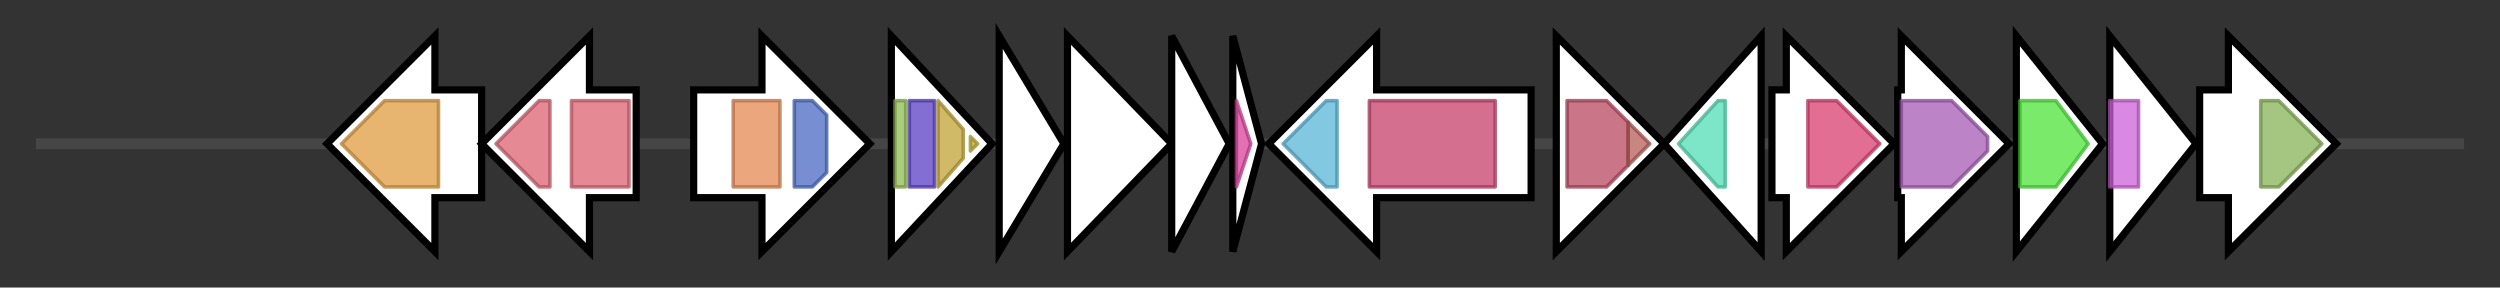 <svg version="1.1" baseProfile="full" xmlns="http://www.w3.org/2000/svg" width="695.567" height="80">
	<rect width="100%" height="100%" fill="#333333" stroke="none"/>
	<g>
		<line x1="10" y1="40.0" x2="685.567" y2="40.0" style="stroke:rgb(70,70,70); stroke-width:3 "/>
		<g>
			<title> (ctg1_2543)</title>
			<polygon class=" (ctg1_2543)" points="134,25 121,25 121,10 91,40 121,70 121,55 134,55" fill="rgb(255,255,255)" fill-opacity="1.0" stroke="rgb(0,0,0)" stroke-width="2"  />
			<g>
				<title>RmuC (PF02646)
"RmuC family"</title>
				<polygon class="PF02646" points="95,40 107,28 122,28 122,52 107,52" stroke-linejoin="round" width="30" height="24" fill="rgb(222,156,64)" stroke="rgb(177,124,51)" stroke-width="1" opacity="0.75" />
			</g>
		</g>
		<g>
			<title> (ctg1_2544)</title>
			<polygon class=" (ctg1_2544)" points="177,25 164,25 164,10 134,40 164,70 164,55 177,55" fill="rgb(255,255,255)" fill-opacity="1.0" stroke="rgb(0,0,0)" stroke-width="2"  />
			<g>
				<title>MatE (PF01554)
"MatE"</title>
				<polygon class="PF01554" points="138,40 150,28 153,28 153,52 150,52 138,40" stroke-linejoin="round" width="15" height="24" fill="rgb(220,99,114)" stroke="rgb(176,79,91)" stroke-width="1" opacity="0.75" />
			</g>
			<g>
				<title>MatE (PF01554)
"MatE"</title>
				<rect class="PF01554" x="159" y="28" stroke-linejoin="round" width="16" height="24" fill="rgb(220,99,114)" stroke="rgb(176,79,91)" stroke-width="1" opacity="0.75" />
			</g>
		</g>
		<g>
			<title> (ctg1_2545)</title>
			<polygon class=" (ctg1_2545)" points="193,25 212,25 212,10 242,40 212,70 212,55 193,55" fill="rgb(255,255,255)" fill-opacity="1.0" stroke="rgb(0,0,0)" stroke-width="2"  />
			<g>
				<title>Trypsin_2 (PF13365)
"Trypsin-like peptidase domain"</title>
				<rect class="PF13365" x="204" y="28" stroke-linejoin="round" width="13" height="24" fill="rgb(229,136,83)" stroke="rgb(183,108,66)" stroke-width="1" opacity="0.75" />
			</g>
			<g>
				<title>PDZ_2 (PF13180)
"PDZ domain"</title>
				<polygon class="PF13180" points="221,28 226,28 230,32 230,48 226,52 221,52" stroke-linejoin="round" width="9" height="24" fill="rgb(74,105,195)" stroke="rgb(59,84,156)" stroke-width="1" opacity="0.75" />
			</g>
		</g>
		<g>
			<title> (ctg1_2546)</title>
			<polygon class=" (ctg1_2546)" points="248,10 276,40 248,70" fill="rgb(255,255,255)" fill-opacity="1.0" stroke="rgb(0,0,0)" stroke-width="2"  />
			<g>
				<title>Sigma70_r1_2 (PF00140)
"Sigma-70 factor, region 1.2"</title>
				<rect class="PF00140" x="249" y="28" stroke-linejoin="round" width="3" height="24" fill="rgb(142,187,82)" stroke="rgb(113,149,65)" stroke-width="1" opacity="0.75" />
			</g>
			<g>
				<title>Sigma70_r2 (PF04542)
"Sigma-70 region 2"</title>
				<rect class="PF04542" x="253" y="28" stroke-linejoin="round" width="7" height="24" fill="rgb(89,63,196)" stroke="rgb(71,50,156)" stroke-width="1" opacity="0.75" />
			</g>
			<g>
				<title>Sigma70_r3 (PF04539)
"Sigma-70 region 3"</title>
				<polygon class="PF04539" points="261,28 268,36 268,44 261,52" stroke-linejoin="round" width="7" height="24" fill="rgb(192,162,53)" stroke="rgb(153,129,42)" stroke-width="1" opacity="0.75" />
			</g>
			<g>
				<title>Sigma70_r4 (PF04545)
"Sigma-70, region 4"</title>
				<polygon class="PF04545" points="270,38 272,40 270,42" stroke-linejoin="round" width="5" height="24" fill="rgb(190,171,50)" stroke="rgb(152,136,39)" stroke-width="1" opacity="0.75" />
			</g>
		</g>
		<g>
			<title> (ctg1_2547)</title>
			<polygon class=" (ctg1_2547)" points="278,10 296,40 278,70" fill="rgb(255,255,255)" fill-opacity="1.0" stroke="rgb(0,0,0)" stroke-width="2"  />
		</g>
		<g>
			<title> (ctg1_2548)</title>
			<polygon class=" (ctg1_2548)" points="297,10 326,40 297,70" fill="rgb(255,255,255)" fill-opacity="1.0" stroke="rgb(0,0,0)" stroke-width="2"  />
		</g>
		<g>
			<title> (ctg1_2549)</title>
			<polygon class=" (ctg1_2549)" points="326,10 342,40 326,70" fill="rgb(255,255,255)" fill-opacity="1.0" stroke="rgb(0,0,0)" stroke-width="2"  />
		</g>
		<g>
			<title> (ctg1_2550)</title>
			<polygon class=" (ctg1_2550)" points="343,10 351,40 343,70" fill="rgb(255,255,255)" fill-opacity="1.0" stroke="rgb(0,0,0)" stroke-width="2"  />
			<g>
				<title>PqqD (PF05402)
"Coenzyme PQQ synthesis protein D (PqqD)"</title>
				<polygon class="PF05402" points="344,28 344,28 348,40 344,52 344,52" stroke-linejoin="round" width="7" height="24" fill="rgb(218,64,155)" stroke="rgb(174,51,124)" stroke-width="1" opacity="0.75" />
			</g>
		</g>
		<g>
			<title> (ctg1_2551)</title>
			<polygon class=" (ctg1_2551)" points="426,25 383,25 383,10 353,40 383,70 383,55 426,55" fill="rgb(255,255,255)" fill-opacity="1.0" stroke="rgb(0,0,0)" stroke-width="2"  />
			<g>
				<title>Peptidase_S9 (PF00326)
"Prolyl oligopeptidase family"</title>
				<polygon class="PF00326" points="357,40 369,28 372,28 372,52 369,52" stroke-linejoin="round" width="19" height="24" fill="rgb(88,181,215)" stroke="rgb(70,144,172)" stroke-width="1" opacity="0.75" />
			</g>
			<g>
				<title>DPPIV_N (PF00930)
"Dipeptidyl peptidase IV (DPP IV) N-terminal region"</title>
				<rect class="PF00930" x="381" y="28" stroke-linejoin="round" width="35" height="24" fill="rgb(198,63,107)" stroke="rgb(158,50,85)" stroke-width="1" opacity="0.75" />
			</g>
		</g>
		<g>
			<title> (ctg1_2552)</title>
			<polygon class=" (ctg1_2552)" points="433,25 433,25 433,10 463,40 433,70 433,55 433,55" fill="rgb(255,255,255)" fill-opacity="1.0" stroke="rgb(0,0,0)" stroke-width="2"  />
			<g>
				<title>Radical_SAM (PF04055)
"Radical SAM superfamily"</title>
				<polygon class="PF04055" points="436,28 447,28 453,34 453,46 447,52 436,52" stroke-linejoin="round" width="17" height="24" fill="rgb(184,71,96)" stroke="rgb(147,56,76)" stroke-width="1" opacity="0.75" />
			</g>
			<g>
				<title>Radical_SAM_C (PF16199)
"Radical_SAM C-terminal domain"</title>
				<polygon class="PF16199" points="453,34 459,40 453,46" stroke-linejoin="round" width="8" height="24" fill="rgb(182,92,87)" stroke="rgb(145,73,69)" stroke-width="1" opacity="0.75" />
			</g>
		</g>
		<g>
			<title> (ctg1_2553)</title>
			<polygon class=" (ctg1_2553)" points="463,40 490,10 490,70" fill="rgb(255,255,255)" fill-opacity="1.0" stroke="rgb(0,0,0)" stroke-width="2"  />
			<g>
				<title>DUF5715 (PF18979)
"Family of unknown function (DUF5715)"</title>
				<polygon class="PF18979" points="467,40 478,28 480,28 480,52 478,52" stroke-linejoin="round" width="17" height="24" fill="rgb(82,220,181)" stroke="rgb(65,176,144)" stroke-width="1" opacity="0.75" />
			</g>
		</g>
		<g>
			<title> (ctg1_2554)</title>
			<polygon class=" (ctg1_2554)" points="493,25 497,25 497,10 527,40 497,70 497,55 493,55" fill="rgb(255,255,255)" fill-opacity="1.0" stroke="rgb(0,0,0)" stroke-width="2"  />
			<g>
				<title>PhoH (PF02562)
"PhoH-like protein"</title>
				<polygon class="PF02562" points="503,28 511,28 523,40 523,40 511,52 503,52" stroke-linejoin="round" width="20" height="24" fill="rgb(216,62,111)" stroke="rgb(172,49,88)" stroke-width="1" opacity="0.75" />
			</g>
		</g>
		<g>
			<title> (ctg1_2555)</title>
			<polygon class=" (ctg1_2555)" points="528,25 529,25 529,10 559,40 529,70 529,55 528,55" fill="rgb(255,255,255)" fill-opacity="1.0" stroke="rgb(0,0,0)" stroke-width="2"  />
			<g>
				<title>SAICAR_synt (PF01259)
"SAICAR synthetase"</title>
				<polygon class="PF01259" points="529,28 543,28 553,38 553,42 543,52 529,52" stroke-linejoin="round" width="24" height="24" fill="rgb(165,89,180)" stroke="rgb(132,71,144)" stroke-width="1" opacity="0.75" />
			</g>
		</g>
		<g>
			<title> (ctg1_2556)</title>
			<polygon class=" (ctg1_2556)" points="561,10 585,40 561,70" fill="rgb(255,255,255)" fill-opacity="1.0" stroke="rgb(0,0,0)" stroke-width="2"  />
			<g>
				<title>Ubie_methyltran (PF01209)
"ubiE/COQ5 methyltransferase family"</title>
				<polygon class="PF01209" points="562,28 572,28 581,40 572,52 562,52" stroke-linejoin="round" width="23" height="24" fill="rgb(77,227,57)" stroke="rgb(61,181,45)" stroke-width="1" opacity="0.75" />
			</g>
		</g>
		<g>
			<title> (ctg1_2557)</title>
			<polygon class=" (ctg1_2557)" points="587,10 611,40 587,70" fill="rgb(255,255,255)" fill-opacity="1.0" stroke="rgb(0,0,0)" stroke-width="2"  />
			<g>
				<title>Shikimate_dh_N (PF08501)
"Shikimate dehydrogenase substrate binding domain"</title>
				<rect class="PF08501" x="587" y="28" stroke-linejoin="round" width="8" height="24" fill="rgb(205,98,216)" stroke="rgb(164,78,172)" stroke-width="1" opacity="0.75" />
			</g>
		</g>
		<g>
			<title> (ctg1_2558)</title>
			<polygon class=" (ctg1_2558)" points="612,25 620,25 620,10 650,40 620,70 620,55 612,55" fill="rgb(255,255,255)" fill-opacity="1.0" stroke="rgb(0,0,0)" stroke-width="2"  />
			<g>
				<title>AIRS_C (PF02769)
"AIR synthase related protein, C-terminal domain"</title>
				<polygon class="PF02769" points="629,28 634,28 646,40 634,52 629,52" stroke-linejoin="round" width="20" height="24" fill="rgb(133,178,87)" stroke="rgb(106,142,69)" stroke-width="1" opacity="0.75" />
			</g>
		</g>
	</g>
</svg>
